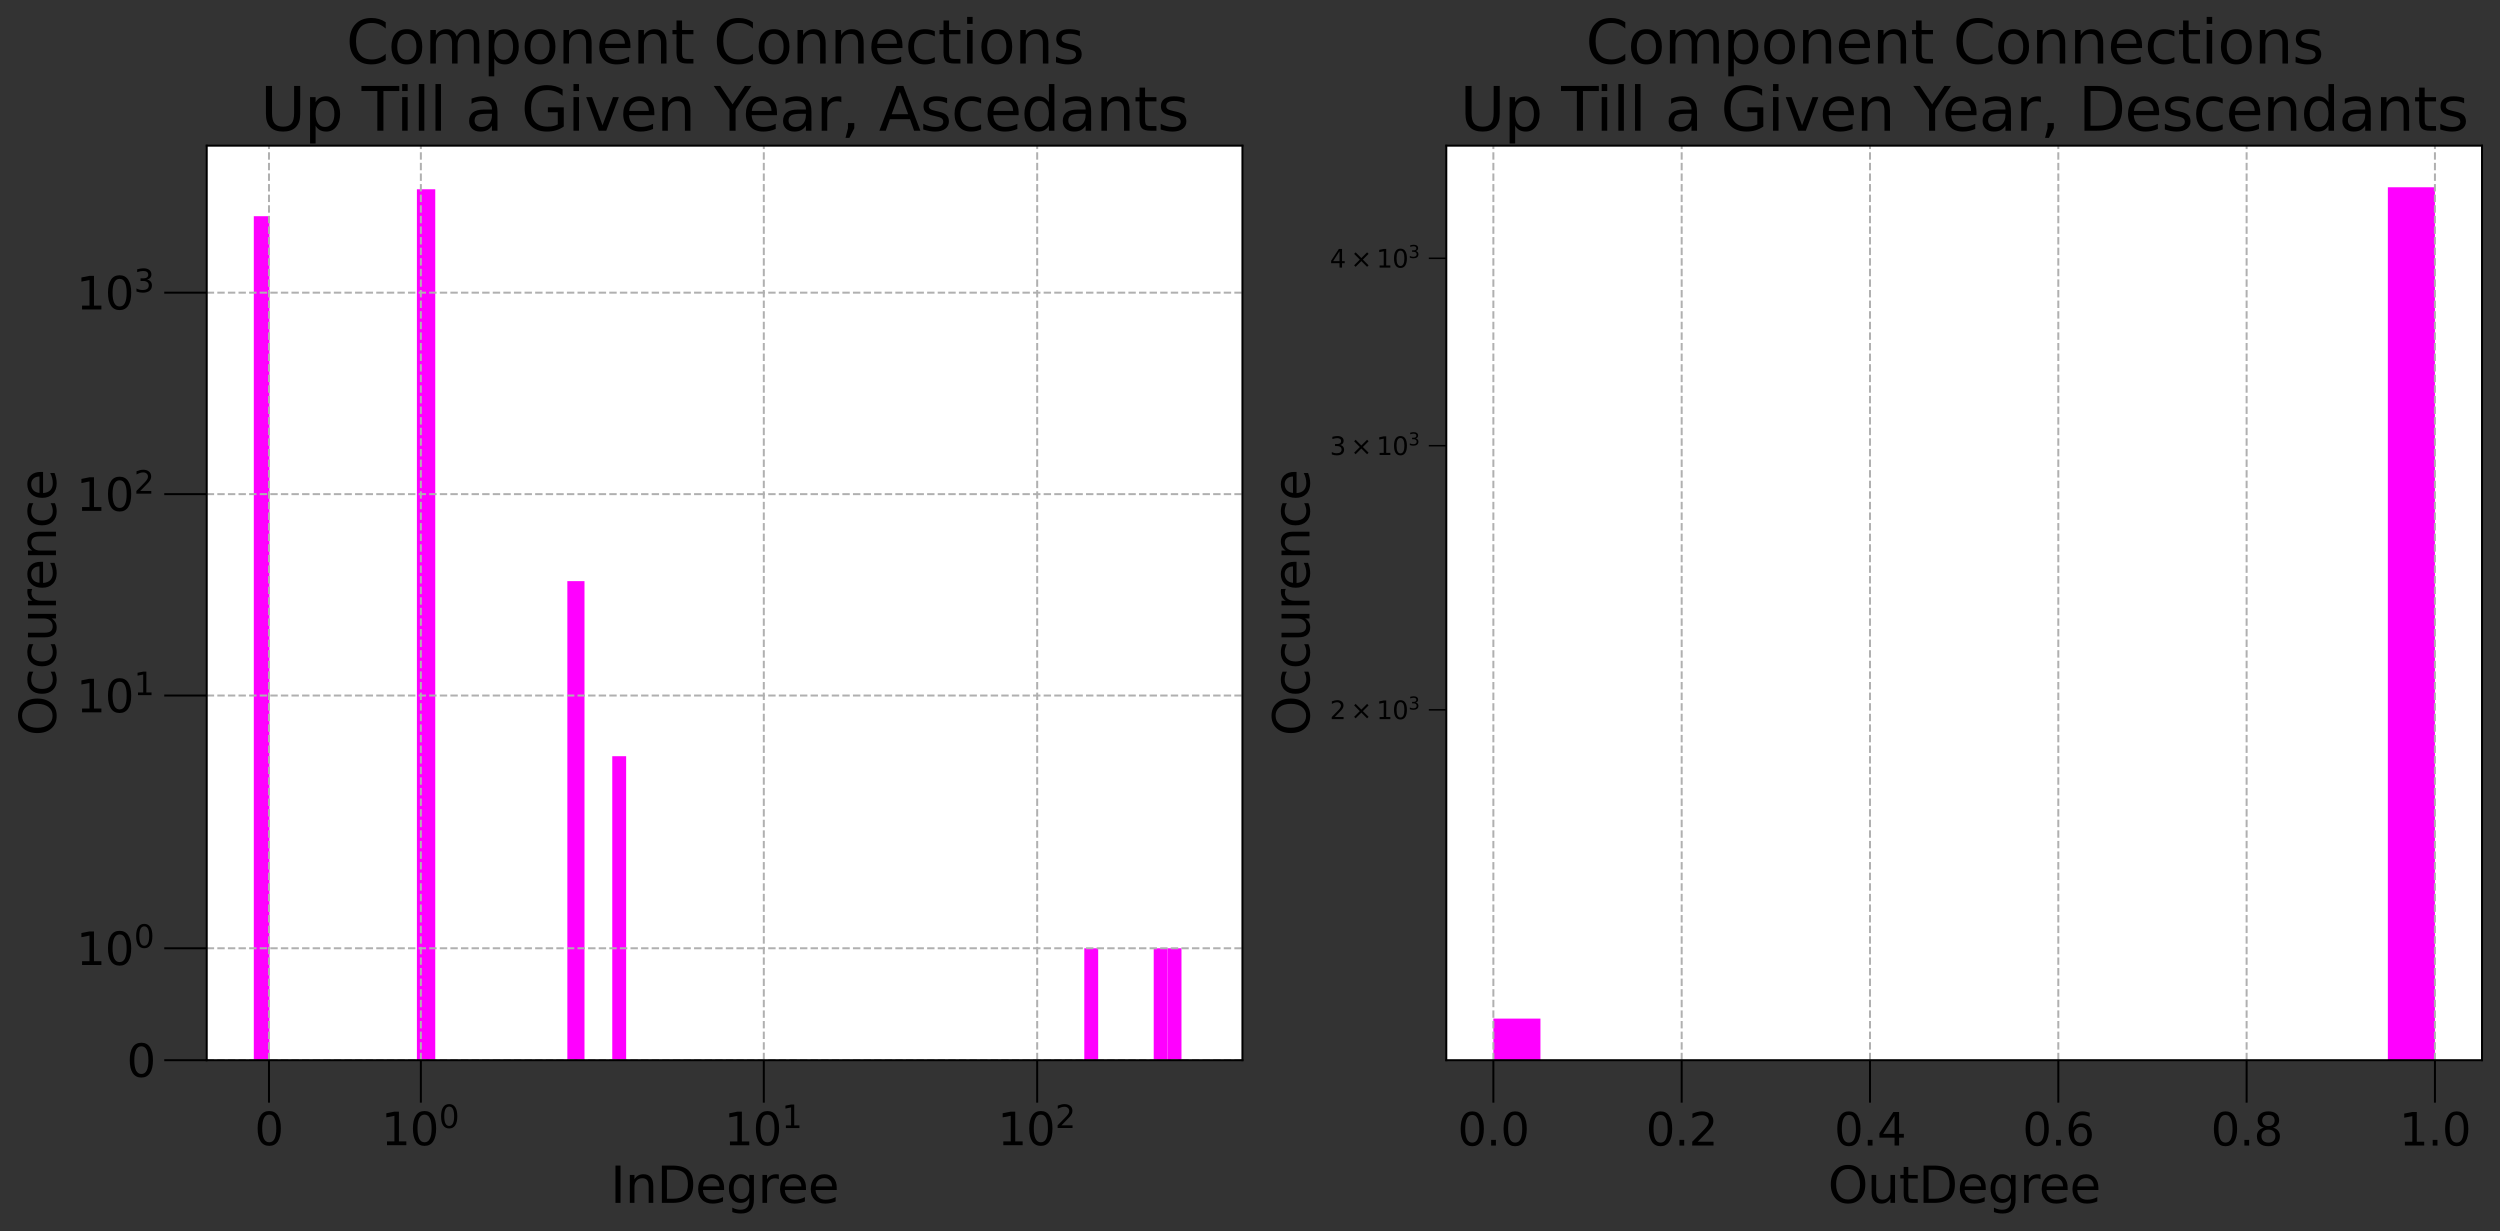 <?xml version="1.0" encoding="utf-8" standalone="no"?>
<!DOCTYPE svg PUBLIC "-//W3C//DTD SVG 1.1//EN"
  "http://www.w3.org/Graphics/SVG/1.1/DTD/svg11.dtd">
<svg xmlns:xlink="http://www.w3.org/1999/xlink" width="1000.569pt" height="492.788pt" viewBox="0 0 1000.569 492.788" xmlns="http://www.w3.org/2000/svg" version="1.1">
 <rect x="0" y="0" width="1000.569" height="492.788" fill="#333333" stroke="none"/>
 <defs>
  <style type="text/css">*{stroke-linejoin: round; stroke-linecap: butt}</style>
 </defs>
 <g id="figure_1">
  <g id="patch_1">
   <path d="M 0 492.788 
L 1000.569 492.788 
L 1000.569 0 
L 0 0 
L 0 492.788 
z
" style="fill: none"/>
  </g>
  <g id="axes_1">
   <g id="patch_2">
    <path d="M 82.736 424.311 
L 497.258 424.311 
L 497.258 58.311 
L 82.736 58.311 
z
" style="fill: #ffffff"/>
   </g>
   <g id="patch_3">
    <path d="M 101.578 424.311 
L 107.849 424.311 
L 107.849 86.538 
L 101.578 86.538 
z
" clip-path="url(#p7a65366383)" style="fill: #ff00ff"/>
   </g>
   <g id="patch_4">
    <path d="M 107.849 424.311 
L 107.873 424.311 
L 107.873 424.311 
L 107.849 424.311 
z
" clip-path="url(#p7a65366383)" style="fill: #ff00ff"/>
   </g>
   <g id="patch_5">
    <path d="M 107.873 424.311 
L 107.899 424.311 
L 107.899 424.311 
L 107.873 424.311 
z
" clip-path="url(#p7a65366383)" style="fill: #ff00ff"/>
   </g>
   <g id="patch_6">
    <path d="M 107.899 424.311 
L 107.929 424.311 
L 107.929 424.311 
L 107.899 424.311 
z
" clip-path="url(#p7a65366383)" style="fill: #ff00ff"/>
   </g>
   <g id="patch_7">
    <path d="M 107.929 424.311 
L 107.963 424.311 
L 107.963 424.311 
L 107.929 424.311 
z
" clip-path="url(#p7a65366383)" style="fill: #ff00ff"/>
   </g>
   <g id="patch_8">
    <path d="M 107.963 424.311 
L 108.001 424.311 
L 108.001 424.311 
L 107.963 424.311 
z
" clip-path="url(#p7a65366383)" style="fill: #ff00ff"/>
   </g>
   <g id="patch_9">
    <path d="M 108.001 424.311 
L 108.044 424.311 
L 108.044 424.311 
L 108.001 424.311 
z
" clip-path="url(#p7a65366383)" style="fill: #ff00ff"/>
   </g>
   <g id="patch_10">
    <path d="M 108.044 424.311 
L 108.092 424.311 
L 108.092 424.311 
L 108.044 424.311 
z
" clip-path="url(#p7a65366383)" style="fill: #ff00ff"/>
   </g>
   <g id="patch_11">
    <path d="M 108.092 424.311 
L 108.146 424.311 
L 108.146 424.311 
L 108.092 424.311 
z
" clip-path="url(#p7a65366383)" style="fill: #ff00ff"/>
   </g>
   <g id="patch_12">
    <path d="M 108.146 424.311 
L 108.207 424.311 
L 108.207 424.311 
L 108.146 424.311 
z
" clip-path="url(#p7a65366383)" style="fill: #ff00ff"/>
   </g>
   <g id="patch_13">
    <path d="M 108.207 424.311 
L 108.275 424.311 
L 108.275 424.311 
L 108.207 424.311 
z
" clip-path="url(#p7a65366383)" style="fill: #ff00ff"/>
   </g>
   <g id="patch_14">
    <path d="M 108.275 424.311 
L 108.352 424.311 
L 108.352 424.311 
L 108.275 424.311 
z
" clip-path="url(#p7a65366383)" style="fill: #ff00ff"/>
   </g>
   <g id="patch_15">
    <path d="M 108.352 424.311 
L 108.439 424.311 
L 108.439 424.311 
L 108.352 424.311 
z
" clip-path="url(#p7a65366383)" style="fill: #ff00ff"/>
   </g>
   <g id="patch_16">
    <path d="M 108.439 424.311 
L 108.536 424.311 
L 108.536 424.311 
L 108.439 424.311 
z
" clip-path="url(#p7a65366383)" style="fill: #ff00ff"/>
   </g>
   <g id="patch_17">
    <path d="M 108.536 424.311 
L 108.645 424.311 
L 108.645 424.311 
L 108.536 424.311 
z
" clip-path="url(#p7a65366383)" style="fill: #ff00ff"/>
   </g>
   <g id="patch_18">
    <path d="M 108.645 424.311 
L 108.767 424.311 
L 108.767 424.311 
L 108.645 424.311 
z
" clip-path="url(#p7a65366383)" style="fill: #ff00ff"/>
   </g>
   <g id="patch_19">
    <path d="M 108.767 424.311 
L 108.905 424.311 
L 108.905 424.311 
L 108.767 424.311 
z
" clip-path="url(#p7a65366383)" style="fill: #ff00ff"/>
   </g>
   <g id="patch_20">
    <path d="M 108.905 424.311 
L 109.06 424.311 
L 109.06 424.311 
L 108.905 424.311 
z
" clip-path="url(#p7a65366383)" style="fill: #ff00ff"/>
   </g>
   <g id="patch_21">
    <path d="M 109.06 424.311 
L 109.234 424.311 
L 109.234 424.311 
L 109.06 424.311 
z
" clip-path="url(#p7a65366383)" style="fill: #ff00ff"/>
   </g>
   <g id="patch_22">
    <path d="M 109.234 424.311 
L 109.43 424.311 
L 109.43 424.311 
L 109.234 424.311 
z
" clip-path="url(#p7a65366383)" style="fill: #ff00ff"/>
   </g>
   <g id="patch_23">
    <path d="M 109.43 424.311 
L 109.65 424.311 
L 109.65 424.311 
L 109.43 424.311 
z
" clip-path="url(#p7a65366383)" style="fill: #ff00ff"/>
   </g>
   <g id="patch_24">
    <path d="M 109.65 424.311 
L 109.897 424.311 
L 109.897 424.311 
L 109.65 424.311 
z
" clip-path="url(#p7a65366383)" style="fill: #ff00ff"/>
   </g>
   <g id="patch_25">
    <path d="M 109.897 424.311 
L 110.175 424.311 
L 110.175 424.311 
L 109.897 424.311 
z
" clip-path="url(#p7a65366383)" style="fill: #ff00ff"/>
   </g>
   <g id="patch_26">
    <path d="M 110.175 424.311 
L 110.487 424.311 
L 110.487 424.311 
L 110.175 424.311 
z
" clip-path="url(#p7a65366383)" style="fill: #ff00ff"/>
   </g>
   <g id="patch_27">
    <path d="M 110.487 424.311 
L 110.838 424.311 
L 110.838 424.311 
L 110.487 424.311 
z
" clip-path="url(#p7a65366383)" style="fill: #ff00ff"/>
   </g>
   <g id="patch_28">
    <path d="M 110.838 424.311 
L 111.233 424.311 
L 111.233 424.311 
L 110.838 424.311 
z
" clip-path="url(#p7a65366383)" style="fill: #ff00ff"/>
   </g>
   <g id="patch_29">
    <path d="M 111.233 424.311 
L 111.677 424.311 
L 111.677 424.311 
L 111.233 424.311 
z
" clip-path="url(#p7a65366383)" style="fill: #ff00ff"/>
   </g>
   <g id="patch_30">
    <path d="M 111.677 424.311 
L 112.175 424.311 
L 112.175 424.311 
L 111.677 424.311 
z
" clip-path="url(#p7a65366383)" style="fill: #ff00ff"/>
   </g>
   <g id="patch_31">
    <path d="M 112.175 424.311 
L 112.736 424.311 
L 112.736 424.311 
L 112.175 424.311 
z
" clip-path="url(#p7a65366383)" style="fill: #ff00ff"/>
   </g>
   <g id="patch_32">
    <path d="M 112.736 424.311 
L 113.366 424.311 
L 113.366 424.311 
L 112.736 424.311 
z
" clip-path="url(#p7a65366383)" style="fill: #ff00ff"/>
   </g>
   <g id="patch_33">
    <path d="M 113.366 424.311 
L 114.074 424.311 
L 114.074 424.311 
L 113.366 424.311 
z
" clip-path="url(#p7a65366383)" style="fill: #ff00ff"/>
   </g>
   <g id="patch_34">
    <path d="M 114.074 424.311 
L 114.87 424.311 
L 114.87 424.311 
L 114.074 424.311 
z
" clip-path="url(#p7a65366383)" style="fill: #ff00ff"/>
   </g>
   <g id="patch_35">
    <path d="M 114.87 424.311 
L 115.765 424.311 
L 115.765 424.311 
L 114.87 424.311 
z
" clip-path="url(#p7a65366383)" style="fill: #ff00ff"/>
   </g>
   <g id="patch_36">
    <path d="M 115.765 424.311 
L 116.771 424.311 
L 116.771 424.311 
L 115.765 424.311 
z
" clip-path="url(#p7a65366383)" style="fill: #ff00ff"/>
   </g>
   <g id="patch_37">
    <path d="M 116.771 424.311 
L 117.902 424.311 
L 117.902 424.311 
L 116.771 424.311 
z
" clip-path="url(#p7a65366383)" style="fill: #ff00ff"/>
   </g>
   <g id="patch_38">
    <path d="M 117.902 424.311 
L 119.173 424.311 
L 119.173 424.311 
L 117.902 424.311 
z
" clip-path="url(#p7a65366383)" style="fill: #ff00ff"/>
   </g>
   <g id="patch_39">
    <path d="M 119.173 424.311 
L 120.601 424.311 
L 120.601 424.311 
L 119.173 424.311 
z
" clip-path="url(#p7a65366383)" style="fill: #ff00ff"/>
   </g>
   <g id="patch_40">
    <path d="M 120.601 424.311 
L 122.207 424.311 
L 122.207 424.311 
L 120.601 424.311 
z
" clip-path="url(#p7a65366383)" style="fill: #ff00ff"/>
   </g>
   <g id="patch_41">
    <path d="M 122.207 424.311 
L 124.012 424.311 
L 124.012 424.311 
L 122.207 424.311 
z
" clip-path="url(#p7a65366383)" style="fill: #ff00ff"/>
   </g>
   <g id="patch_42">
    <path d="M 124.012 424.311 
L 126.041 424.311 
L 126.041 424.311 
L 124.012 424.311 
z
" clip-path="url(#p7a65366383)" style="fill: #ff00ff"/>
   </g>
   <g id="patch_43">
    <path d="M 126.041 424.311 
L 128.322 424.311 
L 128.322 424.311 
L 126.041 424.311 
z
" clip-path="url(#p7a65366383)" style="fill: #ff00ff"/>
   </g>
   <g id="patch_44">
    <path d="M 128.322 424.311 
L 130.885 424.311 
L 130.885 424.311 
L 128.322 424.311 
z
" clip-path="url(#p7a65366383)" style="fill: #ff00ff"/>
   </g>
   <g id="patch_45">
    <path d="M 130.885 424.311 
L 133.767 424.311 
L 133.767 424.311 
L 130.885 424.311 
z
" clip-path="url(#p7a65366383)" style="fill: #ff00ff"/>
   </g>
   <g id="patch_46">
    <path d="M 133.767 424.311 
L 137.006 424.311 
L 137.006 424.311 
L 133.767 424.311 
z
" clip-path="url(#p7a65366383)" style="fill: #ff00ff"/>
   </g>
   <g id="patch_47">
    <path d="M 137.006 424.311 
L 140.647 424.311 
L 140.647 424.311 
L 137.006 424.311 
z
" clip-path="url(#p7a65366383)" style="fill: #ff00ff"/>
   </g>
   <g id="patch_48">
    <path d="M 140.647 424.311 
L 144.739 424.311 
L 144.739 424.311 
L 140.647 424.311 
z
" clip-path="url(#p7a65366383)" style="fill: #ff00ff"/>
   </g>
   <g id="patch_49">
    <path d="M 144.739 424.311 
L 149.339 424.311 
L 149.339 424.311 
L 144.739 424.311 
z
" clip-path="url(#p7a65366383)" style="fill: #ff00ff"/>
   </g>
   <g id="patch_50">
    <path d="M 149.339 424.311 
L 154.51 424.311 
L 154.51 424.311 
L 149.339 424.311 
z
" clip-path="url(#p7a65366383)" style="fill: #ff00ff"/>
   </g>
   <g id="patch_51">
    <path d="M 154.51 424.311 
L 160.323 424.311 
L 160.323 424.311 
L 154.51 424.311 
z
" clip-path="url(#p7a65366383)" style="fill: #ff00ff"/>
   </g>
   <g id="patch_52">
    <path d="M 160.323 424.311 
L 166.856 424.311 
L 166.856 424.311 
L 160.323 424.311 
z
" clip-path="url(#p7a65366383)" style="fill: #ff00ff"/>
   </g>
   <g id="patch_53">
    <path d="M 166.856 424.311 
L 174.2 424.311 
L 174.2 75.74 
L 166.856 75.74 
z
" clip-path="url(#p7a65366383)" style="fill: #ff00ff"/>
   </g>
   <g id="patch_54">
    <path d="M 174.2 424.311 
L 182.455 424.311 
L 182.455 424.311 
L 174.2 424.311 
z
" clip-path="url(#p7a65366383)" style="fill: #ff00ff"/>
   </g>
   <g id="patch_55">
    <path d="M 182.455 424.311 
L 191.733 424.311 
L 191.733 424.311 
L 182.455 424.311 
z
" clip-path="url(#p7a65366383)" style="fill: #ff00ff"/>
   </g>
   <g id="patch_56">
    <path d="M 191.733 424.311 
L 202.163 424.311 
L 202.163 424.311 
L 191.733 424.311 
z
" clip-path="url(#p7a65366383)" style="fill: #ff00ff"/>
   </g>
   <g id="patch_57">
    <path d="M 202.163 424.311 
L 213.887 424.311 
L 213.887 424.311 
L 202.163 424.311 
z
" clip-path="url(#p7a65366383)" style="fill: #ff00ff"/>
   </g>
   <g id="patch_58">
    <path d="M 213.887 424.311 
L 227.065 424.311 
L 227.065 424.311 
L 213.887 424.311 
z
" clip-path="url(#p7a65366383)" style="fill: #ff00ff"/>
   </g>
   <g id="patch_59">
    <path d="M 227.065 424.311 
L 233.929 424.311 
L 233.929 232.577 
L 227.065 232.577 
z
" clip-path="url(#p7a65366383)" style="fill: #ff00ff"/>
   </g>
   <g id="patch_60">
    <path d="M 233.929 424.311 
L 239.485 424.311 
L 239.485 424.311 
L 233.929 424.311 
z
" clip-path="url(#p7a65366383)" style="fill: #ff00ff"/>
   </g>
   <g id="patch_61">
    <path d="M 239.485 424.311 
L 245.042 424.311 
L 245.042 424.311 
L 239.485 424.311 
z
" clip-path="url(#p7a65366383)" style="fill: #ff00ff"/>
   </g>
   <g id="patch_62">
    <path d="M 245.042 424.311 
L 250.598 424.311 
L 250.598 302.653 
L 245.042 302.653 
z
" clip-path="url(#p7a65366383)" style="fill: #ff00ff"/>
   </g>
   <g id="patch_63">
    <path d="M 250.598 424.311 
L 256.155 424.311 
L 256.155 424.311 
L 250.598 424.311 
z
" clip-path="url(#p7a65366383)" style="fill: #ff00ff"/>
   </g>
   <g id="patch_64">
    <path d="M 256.155 424.311 
L 261.711 424.311 
L 261.711 424.311 
L 256.155 424.311 
z
" clip-path="url(#p7a65366383)" style="fill: #ff00ff"/>
   </g>
   <g id="patch_65">
    <path d="M 261.711 424.311 
L 267.268 424.311 
L 267.268 424.311 
L 261.711 424.311 
z
" clip-path="url(#p7a65366383)" style="fill: #ff00ff"/>
   </g>
   <g id="patch_66">
    <path d="M 267.268 424.311 
L 272.824 424.311 
L 272.824 424.311 
L 267.268 424.311 
z
" clip-path="url(#p7a65366383)" style="fill: #ff00ff"/>
   </g>
   <g id="patch_67">
    <path d="M 272.824 424.311 
L 278.381 424.311 
L 278.381 424.311 
L 272.824 424.311 
z
" clip-path="url(#p7a65366383)" style="fill: #ff00ff"/>
   </g>
   <g id="patch_68">
    <path d="M 278.381 424.311 
L 283.937 424.311 
L 283.937 424.311 
L 278.381 424.311 
z
" clip-path="url(#p7a65366383)" style="fill: #ff00ff"/>
   </g>
   <g id="patch_69">
    <path d="M 283.937 424.311 
L 289.494 424.311 
L 289.494 424.311 
L 283.937 424.311 
z
" clip-path="url(#p7a65366383)" style="fill: #ff00ff"/>
   </g>
   <g id="patch_70">
    <path d="M 289.494 424.311 
L 295.051 424.311 
L 295.051 424.311 
L 289.494 424.311 
z
" clip-path="url(#p7a65366383)" style="fill: #ff00ff"/>
   </g>
   <g id="patch_71">
    <path d="M 295.051 424.311 
L 300.607 424.311 
L 300.607 424.311 
L 295.051 424.311 
z
" clip-path="url(#p7a65366383)" style="fill: #ff00ff"/>
   </g>
   <g id="patch_72">
    <path d="M 300.607 424.311 
L 306.164 424.311 
L 306.164 424.311 
L 300.607 424.311 
z
" clip-path="url(#p7a65366383)" style="fill: #ff00ff"/>
   </g>
   <g id="patch_73">
    <path d="M 306.164 424.311 
L 311.72 424.311 
L 311.72 424.311 
L 306.164 424.311 
z
" clip-path="url(#p7a65366383)" style="fill: #ff00ff"/>
   </g>
   <g id="patch_74">
    <path d="M 311.72 424.311 
L 317.277 424.311 
L 317.277 424.311 
L 311.72 424.311 
z
" clip-path="url(#p7a65366383)" style="fill: #ff00ff"/>
   </g>
   <g id="patch_75">
    <path d="M 317.277 424.311 
L 322.833 424.311 
L 322.833 424.311 
L 317.277 424.311 
z
" clip-path="url(#p7a65366383)" style="fill: #ff00ff"/>
   </g>
   <g id="patch_76">
    <path d="M 322.833 424.311 
L 328.39 424.311 
L 328.39 424.311 
L 322.833 424.311 
z
" clip-path="url(#p7a65366383)" style="fill: #ff00ff"/>
   </g>
   <g id="patch_77">
    <path d="M 328.39 424.311 
L 333.946 424.311 
L 333.946 424.311 
L 328.39 424.311 
z
" clip-path="url(#p7a65366383)" style="fill: #ff00ff"/>
   </g>
   <g id="patch_78">
    <path d="M 333.946 424.311 
L 339.503 424.311 
L 339.503 424.311 
L 333.946 424.311 
z
" clip-path="url(#p7a65366383)" style="fill: #ff00ff"/>
   </g>
   <g id="patch_79">
    <path d="M 339.503 424.311 
L 345.059 424.311 
L 345.059 424.311 
L 339.503 424.311 
z
" clip-path="url(#p7a65366383)" style="fill: #ff00ff"/>
   </g>
   <g id="patch_80">
    <path d="M 345.059 424.311 
L 350.616 424.311 
L 350.616 424.311 
L 345.059 424.311 
z
" clip-path="url(#p7a65366383)" style="fill: #ff00ff"/>
   </g>
   <g id="patch_81">
    <path d="M 350.616 424.311 
L 356.173 424.311 
L 356.173 424.311 
L 350.616 424.311 
z
" clip-path="url(#p7a65366383)" style="fill: #ff00ff"/>
   </g>
   <g id="patch_82">
    <path d="M 356.173 424.311 
L 361.729 424.311 
L 361.729 424.311 
L 356.173 424.311 
z
" clip-path="url(#p7a65366383)" style="fill: #ff00ff"/>
   </g>
   <g id="patch_83">
    <path d="M 361.729 424.311 
L 367.286 424.311 
L 367.286 424.311 
L 361.729 424.311 
z
" clip-path="url(#p7a65366383)" style="fill: #ff00ff"/>
   </g>
   <g id="patch_84">
    <path d="M 367.286 424.311 
L 372.842 424.311 
L 372.842 424.311 
L 367.286 424.311 
z
" clip-path="url(#p7a65366383)" style="fill: #ff00ff"/>
   </g>
   <g id="patch_85">
    <path d="M 372.842 424.311 
L 378.399 424.311 
L 378.399 424.311 
L 372.842 424.311 
z
" clip-path="url(#p7a65366383)" style="fill: #ff00ff"/>
   </g>
   <g id="patch_86">
    <path d="M 378.399 424.311 
L 383.955 424.311 
L 383.955 424.311 
L 378.399 424.311 
z
" clip-path="url(#p7a65366383)" style="fill: #ff00ff"/>
   </g>
   <g id="patch_87">
    <path d="M 383.955 424.311 
L 389.512 424.311 
L 389.512 424.311 
L 383.955 424.311 
z
" clip-path="url(#p7a65366383)" style="fill: #ff00ff"/>
   </g>
   <g id="patch_88">
    <path d="M 389.512 424.311 
L 395.068 424.311 
L 395.068 424.311 
L 389.512 424.311 
z
" clip-path="url(#p7a65366383)" style="fill: #ff00ff"/>
   </g>
   <g id="patch_89">
    <path d="M 395.068 424.311 
L 400.625 424.311 
L 400.625 424.311 
L 395.068 424.311 
z
" clip-path="url(#p7a65366383)" style="fill: #ff00ff"/>
   </g>
   <g id="patch_90">
    <path d="M 400.625 424.311 
L 406.181 424.311 
L 406.181 424.311 
L 400.625 424.311 
z
" clip-path="url(#p7a65366383)" style="fill: #ff00ff"/>
   </g>
   <g id="patch_91">
    <path d="M 406.181 424.311 
L 411.738 424.311 
L 411.738 424.311 
L 406.181 424.311 
z
" clip-path="url(#p7a65366383)" style="fill: #ff00ff"/>
   </g>
   <g id="patch_92">
    <path d="M 411.738 424.311 
L 417.294 424.311 
L 417.294 424.311 
L 411.738 424.311 
z
" clip-path="url(#p7a65366383)" style="fill: #ff00ff"/>
   </g>
   <g id="patch_93">
    <path d="M 417.294 424.311 
L 422.851 424.311 
L 422.851 424.311 
L 417.294 424.311 
z
" clip-path="url(#p7a65366383)" style="fill: #ff00ff"/>
   </g>
   <g id="patch_94">
    <path d="M 422.851 424.311 
L 428.408 424.311 
L 428.408 424.311 
L 422.851 424.311 
z
" clip-path="url(#p7a65366383)" style="fill: #ff00ff"/>
   </g>
   <g id="patch_95">
    <path d="M 428.408 424.311 
L 433.964 424.311 
L 433.964 424.311 
L 428.408 424.311 
z
" clip-path="url(#p7a65366383)" style="fill: #ff00ff"/>
   </g>
   <g id="patch_96">
    <path d="M 433.964 424.311 
L 439.521 424.311 
L 439.521 379.523 
L 433.964 379.523 
z
" clip-path="url(#p7a65366383)" style="fill: #ff00ff"/>
   </g>
   <g id="patch_97">
    <path d="M 439.521 424.311 
L 445.077 424.311 
L 445.077 424.311 
L 439.521 424.311 
z
" clip-path="url(#p7a65366383)" style="fill: #ff00ff"/>
   </g>
   <g id="patch_98">
    <path d="M 445.077 424.311 
L 450.634 424.311 
L 450.634 424.311 
L 445.077 424.311 
z
" clip-path="url(#p7a65366383)" style="fill: #ff00ff"/>
   </g>
   <g id="patch_99">
    <path d="M 450.634 424.311 
L 456.19 424.311 
L 456.19 424.311 
L 450.634 424.311 
z
" clip-path="url(#p7a65366383)" style="fill: #ff00ff"/>
   </g>
   <g id="patch_100">
    <path d="M 456.19 424.311 
L 461.747 424.311 
L 461.747 424.311 
L 456.19 424.311 
z
" clip-path="url(#p7a65366383)" style="fill: #ff00ff"/>
   </g>
   <g id="patch_101">
    <path d="M 461.747 424.311 
L 467.303 424.311 
L 467.303 379.523 
L 461.747 379.523 
z
" clip-path="url(#p7a65366383)" style="fill: #ff00ff"/>
   </g>
   <g id="patch_102">
    <path d="M 467.303 424.311 
L 472.86 424.311 
L 472.86 379.523 
L 467.303 379.523 
z
" clip-path="url(#p7a65366383)" style="fill: #ff00ff"/>
   </g>
   <g id="patch_103">
    <path d="M 472.86 424.311 
L 478.416 424.311 
L 478.416 424.311 
L 472.86 424.311 
z
" clip-path="url(#p7a65366383)" style="fill: #ff00ff"/>
   </g>
   <g id="matplotlib.axis_1">
    <g id="xtick_1">
     <g id="line2d_1">
      <path d="M 107.656 424.311 
L 107.656 58.311 
" clip-path="url(#p7a65366383)" style="fill: none; stroke-dasharray: 2.96,1.28; stroke-dashoffset: 0; stroke: #b0b0b0; stroke-width: 0.8"/>
     </g>
     <g id="line2d_2">
      <defs>
       <path id="mf21fc2e19f" d="M 0 0 
L 0 17 
" style="stroke: #000000; stroke-width: 0.8"/>
      </defs>
      <g>
       <use xlink:href="#mf21fc2e19f" x="107.656" y="424.311" style="stroke: #000000; stroke-width: 0.8"/>
      </g>
     </g>
     <g id="text_1">
      <!-- $\mathdefault{0}$ -->
      <g transform="translate(101.896 458.488)scale(0.18 -0.18)">
       <defs>
        <path id="DejaVuSans-30" d="M 2034 4250 
Q 1547 4250 1301 3770 
Q 1056 3291 1056 2328 
Q 1056 1369 1301 889 
Q 1547 409 2034 409 
Q 2525 409 2770 889 
Q 3016 1369 3016 2328 
Q 3016 3291 2770 3770 
Q 2525 4250 2034 4250 
z
M 2034 4750 
Q 2819 4750 3233 4129 
Q 3647 3509 3647 2328 
Q 3647 1150 3233 529 
Q 2819 -91 2034 -91 
Q 1250 -91 836 529 
Q 422 1150 422 2328 
Q 422 3509 836 4129 
Q 1250 4750 2034 4750 
z
" transform="scale(0.016)"/>
       </defs>
       <use xlink:href="#DejaVuSans-30" transform="translate(0 0.781)"/>
      </g>
     </g>
    </g>
    <g id="xtick_2">
     <g id="line2d_3">
      <path d="M 168.44 424.311 
L 168.44 58.311 
" clip-path="url(#p7a65366383)" style="fill: none; stroke-dasharray: 2.96,1.28; stroke-dashoffset: 0; stroke: #b0b0b0; stroke-width: 0.8"/>
     </g>
     <g id="line2d_4">
      <g>
       <use xlink:href="#mf21fc2e19f" x="168.44" y="424.311" style="stroke: #000000; stroke-width: 0.8"/>
      </g>
     </g>
     <g id="text_2">
      <!-- $\mathdefault{10^{0}}$ -->
      <g transform="translate(152.6 458.488)scale(0.18 -0.18)">
       <defs>
        <path id="DejaVuSans-31" d="M 794 531 
L 1825 531 
L 1825 4091 
L 703 3866 
L 703 4441 
L 1819 4666 
L 2450 4666 
L 2450 531 
L 3481 531 
L 3481 0 
L 794 0 
L 794 531 
z
" transform="scale(0.016)"/>
       </defs>
       <use xlink:href="#DejaVuSans-31" transform="translate(0 0.766)"/>
       <use xlink:href="#DejaVuSans-30" transform="translate(63.623 0.766)"/>
       <use xlink:href="#DejaVuSans-30" transform="translate(128.203 39.047)scale(0.7)"/>
      </g>
     </g>
    </g>
    <g id="xtick_3">
     <g id="line2d_5">
      <path d="M 305.697 424.311 
L 305.697 58.311 
" clip-path="url(#p7a65366383)" style="fill: none; stroke-dasharray: 2.96,1.28; stroke-dashoffset: 0; stroke: #b0b0b0; stroke-width: 0.8"/>
     </g>
     <g id="line2d_6">
      <g>
       <use xlink:href="#mf21fc2e19f" x="305.697" y="424.311" style="stroke: #000000; stroke-width: 0.8"/>
      </g>
     </g>
     <g id="text_3">
      <!-- $\mathdefault{10^{1}}$ -->
      <g transform="translate(289.857 458.488)scale(0.18 -0.18)">
       <use xlink:href="#DejaVuSans-31" transform="translate(0 0.684)"/>
       <use xlink:href="#DejaVuSans-30" transform="translate(63.623 0.684)"/>
       <use xlink:href="#DejaVuSans-31" transform="translate(128.203 38.966)scale(0.7)"/>
      </g>
     </g>
    </g>
    <g id="xtick_4">
     <g id="line2d_7">
      <path d="M 415.107 424.311 
L 415.107 58.311 
" clip-path="url(#p7a65366383)" style="fill: none; stroke-dasharray: 2.96,1.28; stroke-dashoffset: 0; stroke: #b0b0b0; stroke-width: 0.8"/>
     </g>
     <g id="line2d_8">
      <g>
       <use xlink:href="#mf21fc2e19f" x="415.107" y="424.311" style="stroke: #000000; stroke-width: 0.8"/>
      </g>
     </g>
     <g id="text_4">
      <!-- $\mathdefault{10^{2}}$ -->
      <g transform="translate(399.267 458.488)scale(0.18 -0.18)">
       <defs>
        <path id="DejaVuSans-32" d="M 1228 531 
L 3431 531 
L 3431 0 
L 469 0 
L 469 531 
Q 828 903 1448 1529 
Q 2069 2156 2228 2338 
Q 2531 2678 2651 2914 
Q 2772 3150 2772 3378 
Q 2772 3750 2511 3984 
Q 2250 4219 1831 4219 
Q 1534 4219 1204 4116 
Q 875 4013 500 3803 
L 500 4441 
Q 881 4594 1212 4672 
Q 1544 4750 1819 4750 
Q 2544 4750 2975 4387 
Q 3406 4025 3406 3419 
Q 3406 3131 3298 2873 
Q 3191 2616 2906 2266 
Q 2828 2175 2409 1742 
Q 1991 1309 1228 531 
z
" transform="scale(0.016)"/>
       </defs>
       <use xlink:href="#DejaVuSans-31" transform="translate(0 0.766)"/>
       <use xlink:href="#DejaVuSans-30" transform="translate(63.623 0.766)"/>
       <use xlink:href="#DejaVuSans-32" transform="translate(128.203 39.047)scale(0.7)"/>
      </g>
     </g>
    </g>
    <g id="text_5">
     <!-- InDegree -->
     <g transform="translate(244.316 481.428)scale(0.2 -0.2)">
      <defs>
       <path id="DejaVuSans-49" d="M 628 4666 
L 1259 4666 
L 1259 0 
L 628 0 
L 628 4666 
z
" transform="scale(0.016)"/>
       <path id="DejaVuSans-6e" d="M 3513 2113 
L 3513 0 
L 2938 0 
L 2938 2094 
Q 2938 2591 2744 2837 
Q 2550 3084 2163 3084 
Q 1697 3084 1428 2787 
Q 1159 2491 1159 1978 
L 1159 0 
L 581 0 
L 581 3500 
L 1159 3500 
L 1159 2956 
Q 1366 3272 1645 3428 
Q 1925 3584 2291 3584 
Q 2894 3584 3203 3211 
Q 3513 2838 3513 2113 
z
" transform="scale(0.016)"/>
       <path id="DejaVuSans-44" d="M 1259 4147 
L 1259 519 
L 2022 519 
Q 2988 519 3436 956 
Q 3884 1394 3884 2338 
Q 3884 3275 3436 3711 
Q 2988 4147 2022 4147 
L 1259 4147 
z
M 628 4666 
L 1925 4666 
Q 3281 4666 3915 4102 
Q 4550 3538 4550 2338 
Q 4550 1131 3912 565 
Q 3275 0 1925 0 
L 628 0 
L 628 4666 
z
" transform="scale(0.016)"/>
       <path id="DejaVuSans-65" d="M 3597 1894 
L 3597 1613 
L 953 1613 
Q 991 1019 1311 708 
Q 1631 397 2203 397 
Q 2534 397 2845 478 
Q 3156 559 3463 722 
L 3463 178 
Q 3153 47 2828 -22 
Q 2503 -91 2169 -91 
Q 1331 -91 842 396 
Q 353 884 353 1716 
Q 353 2575 817 3079 
Q 1281 3584 2069 3584 
Q 2775 3584 3186 3129 
Q 3597 2675 3597 1894 
z
M 3022 2063 
Q 3016 2534 2758 2815 
Q 2500 3097 2075 3097 
Q 1594 3097 1305 2825 
Q 1016 2553 972 2059 
L 3022 2063 
z
" transform="scale(0.016)"/>
       <path id="DejaVuSans-67" d="M 2906 1791 
Q 2906 2416 2648 2759 
Q 2391 3103 1925 3103 
Q 1463 3103 1205 2759 
Q 947 2416 947 1791 
Q 947 1169 1205 825 
Q 1463 481 1925 481 
Q 2391 481 2648 825 
Q 2906 1169 2906 1791 
z
M 3481 434 
Q 3481 -459 3084 -895 
Q 2688 -1331 1869 -1331 
Q 1566 -1331 1297 -1286 
Q 1028 -1241 775 -1147 
L 775 -588 
Q 1028 -725 1275 -790 
Q 1522 -856 1778 -856 
Q 2344 -856 2625 -561 
Q 2906 -266 2906 331 
L 2906 616 
Q 2728 306 2450 153 
Q 2172 0 1784 0 
Q 1141 0 747 490 
Q 353 981 353 1791 
Q 353 2603 747 3093 
Q 1141 3584 1784 3584 
Q 2172 3584 2450 3431 
Q 2728 3278 2906 2969 
L 2906 3500 
L 3481 3500 
L 3481 434 
z
" transform="scale(0.016)"/>
       <path id="DejaVuSans-72" d="M 2631 2963 
Q 2534 3019 2420 3045 
Q 2306 3072 2169 3072 
Q 1681 3072 1420 2755 
Q 1159 2438 1159 1844 
L 1159 0 
L 581 0 
L 581 3500 
L 1159 3500 
L 1159 2956 
Q 1341 3275 1631 3429 
Q 1922 3584 2338 3584 
Q 2397 3584 2469 3576 
Q 2541 3569 2628 3553 
L 2631 2963 
z
" transform="scale(0.016)"/>
      </defs>
      <use xlink:href="#DejaVuSans-49"/>
      <use xlink:href="#DejaVuSans-6e" x="29.492"/>
      <use xlink:href="#DejaVuSans-44" x="92.871"/>
      <use xlink:href="#DejaVuSans-65" x="169.873"/>
      <use xlink:href="#DejaVuSans-67" x="231.396"/>
      <use xlink:href="#DejaVuSans-72" x="294.873"/>
      <use xlink:href="#DejaVuSans-65" x="333.736"/>
      <use xlink:href="#DejaVuSans-65" x="395.26"/>
     </g>
    </g>
   </g>
   <g id="matplotlib.axis_2">
    <g id="ytick_1">
     <g id="line2d_9">
      <path d="M 82.736 424.311 
L 497.258 424.311 
" clip-path="url(#p7a65366383)" style="fill: none; stroke-dasharray: 2.96,1.28; stroke-dashoffset: 0; stroke: #b0b0b0; stroke-width: 0.8"/>
     </g>
     <g id="line2d_10">
      <defs>
       <path id="m31bee6e632" d="M 0 0 
L -17 0 
" style="stroke: #000000; stroke-width: 0.8"/>
      </defs>
      <g>
       <use xlink:href="#m31bee6e632" x="82.736" y="424.311" style="stroke: #000000; stroke-width: 0.8"/>
      </g>
     </g>
     <g id="text_6">
      <!-- $\mathdefault{0}$ -->
      <g transform="translate(50.716 431.15)scale(0.18 -0.18)">
       <use xlink:href="#DejaVuSans-30" transform="translate(0 0.781)"/>
      </g>
     </g>
    </g>
    <g id="ytick_2">
     <g id="line2d_11">
      <path d="M 82.736 379.523 
L 497.258 379.523 
" clip-path="url(#p7a65366383)" style="fill: none; stroke-dasharray: 2.96,1.28; stroke-dashoffset: 0; stroke: #b0b0b0; stroke-width: 0.8"/>
     </g>
     <g id="line2d_12">
      <g>
       <use xlink:href="#m31bee6e632" x="82.736" y="379.523" style="stroke: #000000; stroke-width: 0.8"/>
      </g>
     </g>
     <g id="text_7">
      <!-- $\mathdefault{10^{0}}$ -->
      <g transform="translate(30.556 386.361)scale(0.18 -0.18)">
       <use xlink:href="#DejaVuSans-31" transform="translate(0 0.766)"/>
       <use xlink:href="#DejaVuSans-30" transform="translate(63.623 0.766)"/>
       <use xlink:href="#DejaVuSans-30" transform="translate(128.203 39.047)scale(0.7)"/>
      </g>
     </g>
    </g>
    <g id="ytick_3">
     <g id="line2d_13">
      <path d="M 82.736 278.384 
L 497.258 278.384 
" clip-path="url(#p7a65366383)" style="fill: none; stroke-dasharray: 2.96,1.28; stroke-dashoffset: 0; stroke: #b0b0b0; stroke-width: 0.8"/>
     </g>
     <g id="line2d_14">
      <g>
       <use xlink:href="#m31bee6e632" x="82.736" y="278.384" style="stroke: #000000; stroke-width: 0.8"/>
      </g>
     </g>
     <g id="text_8">
      <!-- $\mathdefault{10^{1}}$ -->
      <g transform="translate(30.556 285.223)scale(0.18 -0.18)">
       <use xlink:href="#DejaVuSans-31" transform="translate(0 0.684)"/>
       <use xlink:href="#DejaVuSans-30" transform="translate(63.623 0.684)"/>
       <use xlink:href="#DejaVuSans-31" transform="translate(128.203 38.966)scale(0.7)"/>
      </g>
     </g>
    </g>
    <g id="ytick_4">
     <g id="line2d_15">
      <path d="M 82.736 197.766 
L 497.258 197.766 
" clip-path="url(#p7a65366383)" style="fill: none; stroke-dasharray: 2.96,1.28; stroke-dashoffset: 0; stroke: #b0b0b0; stroke-width: 0.8"/>
     </g>
     <g id="line2d_16">
      <g>
       <use xlink:href="#m31bee6e632" x="82.736" y="197.766" style="stroke: #000000; stroke-width: 0.8"/>
      </g>
     </g>
     <g id="text_9">
      <!-- $\mathdefault{10^{2}}$ -->
      <g transform="translate(30.556 204.604)scale(0.18 -0.18)">
       <use xlink:href="#DejaVuSans-31" transform="translate(0 0.766)"/>
       <use xlink:href="#DejaVuSans-30" transform="translate(63.623 0.766)"/>
       <use xlink:href="#DejaVuSans-32" transform="translate(128.203 39.047)scale(0.7)"/>
      </g>
     </g>
    </g>
    <g id="ytick_5">
     <g id="line2d_17">
      <path d="M 82.736 117.147 
L 497.258 117.147 
" clip-path="url(#p7a65366383)" style="fill: none; stroke-dasharray: 2.96,1.28; stroke-dashoffset: 0; stroke: #b0b0b0; stroke-width: 0.8"/>
     </g>
     <g id="line2d_18">
      <g>
       <use xlink:href="#m31bee6e632" x="82.736" y="117.147" style="stroke: #000000; stroke-width: 0.8"/>
      </g>
     </g>
     <g id="text_10">
      <!-- $\mathdefault{10^{3}}$ -->
      <g transform="translate(30.556 123.985)scale(0.18 -0.18)">
       <defs>
        <path id="DejaVuSans-33" d="M 2597 2516 
Q 3050 2419 3304 2112 
Q 3559 1806 3559 1356 
Q 3559 666 3084 287 
Q 2609 -91 1734 -91 
Q 1441 -91 1130 -33 
Q 819 25 488 141 
L 488 750 
Q 750 597 1062 519 
Q 1375 441 1716 441 
Q 2309 441 2620 675 
Q 2931 909 2931 1356 
Q 2931 1769 2642 2001 
Q 2353 2234 1838 2234 
L 1294 2234 
L 1294 2753 
L 1863 2753 
Q 2328 2753 2575 2939 
Q 2822 3125 2822 3475 
Q 2822 3834 2567 4026 
Q 2313 4219 1838 4219 
Q 1578 4219 1281 4162 
Q 984 4106 628 3988 
L 628 4550 
Q 988 4650 1302 4700 
Q 1616 4750 1894 4750 
Q 2613 4750 3031 4423 
Q 3450 4097 3450 3541 
Q 3450 3153 3228 2886 
Q 3006 2619 2597 2516 
z
" transform="scale(0.016)"/>
       </defs>
       <use xlink:href="#DejaVuSans-31" transform="translate(0 0.766)"/>
       <use xlink:href="#DejaVuSans-30" transform="translate(63.623 0.766)"/>
       <use xlink:href="#DejaVuSans-33" transform="translate(128.203 39.047)scale(0.7)"/>
      </g>
     </g>
    </g>
    <g id="text_11">
     <!-- Occurence -->
     <g transform="translate(22.397 294.545)rotate(-90)scale(0.2 -0.2)">
      <defs>
       <path id="DejaVuSans-4f" d="M 2522 4238 
Q 1834 4238 1429 3725 
Q 1025 3213 1025 2328 
Q 1025 1447 1429 934 
Q 1834 422 2522 422 
Q 3209 422 3611 934 
Q 4013 1447 4013 2328 
Q 4013 3213 3611 3725 
Q 3209 4238 2522 4238 
z
M 2522 4750 
Q 3503 4750 4090 4092 
Q 4678 3434 4678 2328 
Q 4678 1225 4090 567 
Q 3503 -91 2522 -91 
Q 1538 -91 948 565 
Q 359 1222 359 2328 
Q 359 3434 948 4092 
Q 1538 4750 2522 4750 
z
" transform="scale(0.016)"/>
       <path id="DejaVuSans-63" d="M 3122 3366 
L 3122 2828 
Q 2878 2963 2633 3030 
Q 2388 3097 2138 3097 
Q 1578 3097 1268 2742 
Q 959 2388 959 1747 
Q 959 1106 1268 751 
Q 1578 397 2138 397 
Q 2388 397 2633 464 
Q 2878 531 3122 666 
L 3122 134 
Q 2881 22 2623 -34 
Q 2366 -91 2075 -91 
Q 1284 -91 818 406 
Q 353 903 353 1747 
Q 353 2603 823 3093 
Q 1294 3584 2113 3584 
Q 2378 3584 2631 3529 
Q 2884 3475 3122 3366 
z
" transform="scale(0.016)"/>
       <path id="DejaVuSans-75" d="M 544 1381 
L 544 3500 
L 1119 3500 
L 1119 1403 
Q 1119 906 1312 657 
Q 1506 409 1894 409 
Q 2359 409 2629 706 
Q 2900 1003 2900 1516 
L 2900 3500 
L 3475 3500 
L 3475 0 
L 2900 0 
L 2900 538 
Q 2691 219 2414 64 
Q 2138 -91 1772 -91 
Q 1169 -91 856 284 
Q 544 659 544 1381 
z
M 1991 3584 
L 1991 3584 
z
" transform="scale(0.016)"/>
      </defs>
      <use xlink:href="#DejaVuSans-4f"/>
      <use xlink:href="#DejaVuSans-63" x="78.711"/>
      <use xlink:href="#DejaVuSans-63" x="133.691"/>
      <use xlink:href="#DejaVuSans-75" x="188.672"/>
      <use xlink:href="#DejaVuSans-72" x="252.051"/>
      <use xlink:href="#DejaVuSans-65" x="290.914"/>
      <use xlink:href="#DejaVuSans-6e" x="352.438"/>
      <use xlink:href="#DejaVuSans-63" x="415.816"/>
      <use xlink:href="#DejaVuSans-65" x="470.797"/>
     </g>
    </g>
   </g>
   <g id="patch_104">
    <path d="M 82.736 424.311 
L 82.736 58.311 
" style="fill: none; stroke: #000000; stroke-width: 0.8; stroke-linejoin: miter; stroke-linecap: square"/>
   </g>
   <g id="patch_105">
    <path d="M 497.258 424.311 
L 497.258 58.311 
" style="fill: none; stroke: #000000; stroke-width: 0.8; stroke-linejoin: miter; stroke-linecap: square"/>
   </g>
   <g id="patch_106">
    <path d="M 82.736 424.311 
L 497.258 424.311 
" style="fill: none; stroke: #000000; stroke-width: 0.8; stroke-linejoin: miter; stroke-linecap: square"/>
   </g>
   <g id="patch_107">
    <path d="M 82.736 58.311 
L 497.258 58.311 
" style="fill: none; stroke: #000000; stroke-width: 0.8; stroke-linejoin: miter; stroke-linecap: square"/>
   </g>
   <g id="text_12">
    <!-- Component Connections  -->
    <g transform="translate(138.55 25.436)scale(0.24 -0.24)">
     <defs>
      <path id="DejaVuSans-43" d="M 4122 4306 
L 4122 3641 
Q 3803 3938 3442 4084 
Q 3081 4231 2675 4231 
Q 1875 4231 1450 3742 
Q 1025 3253 1025 2328 
Q 1025 1406 1450 917 
Q 1875 428 2675 428 
Q 3081 428 3442 575 
Q 3803 722 4122 1019 
L 4122 359 
Q 3791 134 3420 21 
Q 3050 -91 2638 -91 
Q 1578 -91 968 557 
Q 359 1206 359 2328 
Q 359 3453 968 4101 
Q 1578 4750 2638 4750 
Q 3056 4750 3426 4639 
Q 3797 4528 4122 4306 
z
" transform="scale(0.016)"/>
      <path id="DejaVuSans-6f" d="M 1959 3097 
Q 1497 3097 1228 2736 
Q 959 2375 959 1747 
Q 959 1119 1226 758 
Q 1494 397 1959 397 
Q 2419 397 2687 759 
Q 2956 1122 2956 1747 
Q 2956 2369 2687 2733 
Q 2419 3097 1959 3097 
z
M 1959 3584 
Q 2709 3584 3137 3096 
Q 3566 2609 3566 1747 
Q 3566 888 3137 398 
Q 2709 -91 1959 -91 
Q 1206 -91 779 398 
Q 353 888 353 1747 
Q 353 2609 779 3096 
Q 1206 3584 1959 3584 
z
" transform="scale(0.016)"/>
      <path id="DejaVuSans-6d" d="M 3328 2828 
Q 3544 3216 3844 3400 
Q 4144 3584 4550 3584 
Q 5097 3584 5394 3201 
Q 5691 2819 5691 2113 
L 5691 0 
L 5113 0 
L 5113 2094 
Q 5113 2597 4934 2840 
Q 4756 3084 4391 3084 
Q 3944 3084 3684 2787 
Q 3425 2491 3425 1978 
L 3425 0 
L 2847 0 
L 2847 2094 
Q 2847 2600 2669 2842 
Q 2491 3084 2119 3084 
Q 1678 3084 1418 2786 
Q 1159 2488 1159 1978 
L 1159 0 
L 581 0 
L 581 3500 
L 1159 3500 
L 1159 2956 
Q 1356 3278 1631 3431 
Q 1906 3584 2284 3584 
Q 2666 3584 2933 3390 
Q 3200 3197 3328 2828 
z
" transform="scale(0.016)"/>
      <path id="DejaVuSans-70" d="M 1159 525 
L 1159 -1331 
L 581 -1331 
L 581 3500 
L 1159 3500 
L 1159 2969 
Q 1341 3281 1617 3432 
Q 1894 3584 2278 3584 
Q 2916 3584 3314 3078 
Q 3713 2572 3713 1747 
Q 3713 922 3314 415 
Q 2916 -91 2278 -91 
Q 1894 -91 1617 61 
Q 1341 213 1159 525 
z
M 3116 1747 
Q 3116 2381 2855 2742 
Q 2594 3103 2138 3103 
Q 1681 3103 1420 2742 
Q 1159 2381 1159 1747 
Q 1159 1113 1420 752 
Q 1681 391 2138 391 
Q 2594 391 2855 752 
Q 3116 1113 3116 1747 
z
" transform="scale(0.016)"/>
      <path id="DejaVuSans-74" d="M 1172 4494 
L 1172 3500 
L 2356 3500 
L 2356 3053 
L 1172 3053 
L 1172 1153 
Q 1172 725 1289 603 
Q 1406 481 1766 481 
L 2356 481 
L 2356 0 
L 1766 0 
Q 1100 0 847 248 
Q 594 497 594 1153 
L 594 3053 
L 172 3053 
L 172 3500 
L 594 3500 
L 594 4494 
L 1172 4494 
z
" transform="scale(0.016)"/>
      <path id="DejaVuSans-20" transform="scale(0.016)"/>
      <path id="DejaVuSans-69" d="M 603 3500 
L 1178 3500 
L 1178 0 
L 603 0 
L 603 3500 
z
M 603 4863 
L 1178 4863 
L 1178 4134 
L 603 4134 
L 603 4863 
z
" transform="scale(0.016)"/>
      <path id="DejaVuSans-73" d="M 2834 3397 
L 2834 2853 
Q 2591 2978 2328 3040 
Q 2066 3103 1784 3103 
Q 1356 3103 1142 2972 
Q 928 2841 928 2578 
Q 928 2378 1081 2264 
Q 1234 2150 1697 2047 
L 1894 2003 
Q 2506 1872 2764 1633 
Q 3022 1394 3022 966 
Q 3022 478 2636 193 
Q 2250 -91 1575 -91 
Q 1294 -91 989 -36 
Q 684 19 347 128 
L 347 722 
Q 666 556 975 473 
Q 1284 391 1588 391 
Q 1994 391 2212 530 
Q 2431 669 2431 922 
Q 2431 1156 2273 1281 
Q 2116 1406 1581 1522 
L 1381 1569 
Q 847 1681 609 1914 
Q 372 2147 372 2553 
Q 372 3047 722 3315 
Q 1072 3584 1716 3584 
Q 2034 3584 2315 3537 
Q 2597 3491 2834 3397 
z
" transform="scale(0.016)"/>
     </defs>
     <use xlink:href="#DejaVuSans-43"/>
     <use xlink:href="#DejaVuSans-6f" x="69.824"/>
     <use xlink:href="#DejaVuSans-6d" x="131.006"/>
     <use xlink:href="#DejaVuSans-70" x="228.418"/>
     <use xlink:href="#DejaVuSans-6f" x="291.895"/>
     <use xlink:href="#DejaVuSans-6e" x="353.076"/>
     <use xlink:href="#DejaVuSans-65" x="416.455"/>
     <use xlink:href="#DejaVuSans-6e" x="477.979"/>
     <use xlink:href="#DejaVuSans-74" x="541.357"/>
     <use xlink:href="#DejaVuSans-20" x="580.566"/>
     <use xlink:href="#DejaVuSans-43" x="612.354"/>
     <use xlink:href="#DejaVuSans-6f" x="682.178"/>
     <use xlink:href="#DejaVuSans-6e" x="743.359"/>
     <use xlink:href="#DejaVuSans-6e" x="806.738"/>
     <use xlink:href="#DejaVuSans-65" x="870.117"/>
     <use xlink:href="#DejaVuSans-63" x="931.641"/>
     <use xlink:href="#DejaVuSans-74" x="986.621"/>
     <use xlink:href="#DejaVuSans-69" x="1025.83"/>
     <use xlink:href="#DejaVuSans-6f" x="1053.613"/>
     <use xlink:href="#DejaVuSans-6e" x="1114.795"/>
     <use xlink:href="#DejaVuSans-73" x="1178.174"/>
     <use xlink:href="#DejaVuSans-20" x="1230.273"/>
    </g>
    <!-- Up Till a Given Year, Ascedants -->
    <g transform="translate(104.297 52.311)scale(0.24 -0.24)">
     <defs>
      <path id="DejaVuSans-55" d="M 556 4666 
L 1191 4666 
L 1191 1831 
Q 1191 1081 1462 751 
Q 1734 422 2344 422 
Q 2950 422 3222 751 
Q 3494 1081 3494 1831 
L 3494 4666 
L 4128 4666 
L 4128 1753 
Q 4128 841 3676 375 
Q 3225 -91 2344 -91 
Q 1459 -91 1007 375 
Q 556 841 556 1753 
L 556 4666 
z
" transform="scale(0.016)"/>
      <path id="DejaVuSans-54" d="M -19 4666 
L 3928 4666 
L 3928 4134 
L 2272 4134 
L 2272 0 
L 1638 0 
L 1638 4134 
L -19 4134 
L -19 4666 
z
" transform="scale(0.016)"/>
      <path id="DejaVuSans-6c" d="M 603 4863 
L 1178 4863 
L 1178 0 
L 603 0 
L 603 4863 
z
" transform="scale(0.016)"/>
      <path id="DejaVuSans-61" d="M 2194 1759 
Q 1497 1759 1228 1600 
Q 959 1441 959 1056 
Q 959 750 1161 570 
Q 1363 391 1709 391 
Q 2188 391 2477 730 
Q 2766 1069 2766 1631 
L 2766 1759 
L 2194 1759 
z
M 3341 1997 
L 3341 0 
L 2766 0 
L 2766 531 
Q 2569 213 2275 61 
Q 1981 -91 1556 -91 
Q 1019 -91 701 211 
Q 384 513 384 1019 
Q 384 1609 779 1909 
Q 1175 2209 1959 2209 
L 2766 2209 
L 2766 2266 
Q 2766 2663 2505 2880 
Q 2244 3097 1772 3097 
Q 1472 3097 1187 3025 
Q 903 2953 641 2809 
L 641 3341 
Q 956 3463 1253 3523 
Q 1550 3584 1831 3584 
Q 2591 3584 2966 3190 
Q 3341 2797 3341 1997 
z
" transform="scale(0.016)"/>
      <path id="DejaVuSans-47" d="M 3809 666 
L 3809 1919 
L 2778 1919 
L 2778 2438 
L 4434 2438 
L 4434 434 
Q 4069 175 3628 42 
Q 3188 -91 2688 -91 
Q 1594 -91 976 548 
Q 359 1188 359 2328 
Q 359 3472 976 4111 
Q 1594 4750 2688 4750 
Q 3144 4750 3555 4637 
Q 3966 4525 4313 4306 
L 4313 3634 
Q 3963 3931 3569 4081 
Q 3175 4231 2741 4231 
Q 1884 4231 1454 3753 
Q 1025 3275 1025 2328 
Q 1025 1384 1454 906 
Q 1884 428 2741 428 
Q 3075 428 3337 486 
Q 3600 544 3809 666 
z
" transform="scale(0.016)"/>
      <path id="DejaVuSans-76" d="M 191 3500 
L 800 3500 
L 1894 563 
L 2988 3500 
L 3597 3500 
L 2284 0 
L 1503 0 
L 191 3500 
z
" transform="scale(0.016)"/>
      <path id="DejaVuSans-59" d="M -13 4666 
L 666 4666 
L 1959 2747 
L 3244 4666 
L 3922 4666 
L 2272 2222 
L 2272 0 
L 1638 0 
L 1638 2222 
L -13 4666 
z
" transform="scale(0.016)"/>
      <path id="DejaVuSans-2c" d="M 750 794 
L 1409 794 
L 1409 256 
L 897 -744 
L 494 -744 
L 750 256 
L 750 794 
z
" transform="scale(0.016)"/>
      <path id="DejaVuSans-41" d="M 2188 4044 
L 1331 1722 
L 3047 1722 
L 2188 4044 
z
M 1831 4666 
L 2547 4666 
L 4325 0 
L 3669 0 
L 3244 1197 
L 1141 1197 
L 716 0 
L 50 0 
L 1831 4666 
z
" transform="scale(0.016)"/>
      <path id="DejaVuSans-64" d="M 2906 2969 
L 2906 4863 
L 3481 4863 
L 3481 0 
L 2906 0 
L 2906 525 
Q 2725 213 2448 61 
Q 2172 -91 1784 -91 
Q 1150 -91 751 415 
Q 353 922 353 1747 
Q 353 2572 751 3078 
Q 1150 3584 1784 3584 
Q 2172 3584 2448 3432 
Q 2725 3281 2906 2969 
z
M 947 1747 
Q 947 1113 1208 752 
Q 1469 391 1925 391 
Q 2381 391 2643 752 
Q 2906 1113 2906 1747 
Q 2906 2381 2643 2742 
Q 2381 3103 1925 3103 
Q 1469 3103 1208 2742 
Q 947 2381 947 1747 
z
" transform="scale(0.016)"/>
     </defs>
     <use xlink:href="#DejaVuSans-55"/>
     <use xlink:href="#DejaVuSans-70" x="73.193"/>
     <use xlink:href="#DejaVuSans-20" x="136.67"/>
     <use xlink:href="#DejaVuSans-54" x="168.457"/>
     <use xlink:href="#DejaVuSans-69" x="226.416"/>
     <use xlink:href="#DejaVuSans-6c" x="254.199"/>
     <use xlink:href="#DejaVuSans-6c" x="281.982"/>
     <use xlink:href="#DejaVuSans-20" x="309.766"/>
     <use xlink:href="#DejaVuSans-61" x="341.553"/>
     <use xlink:href="#DejaVuSans-20" x="402.832"/>
     <use xlink:href="#DejaVuSans-47" x="434.619"/>
     <use xlink:href="#DejaVuSans-69" x="512.109"/>
     <use xlink:href="#DejaVuSans-76" x="539.893"/>
     <use xlink:href="#DejaVuSans-65" x="599.072"/>
     <use xlink:href="#DejaVuSans-6e" x="660.596"/>
     <use xlink:href="#DejaVuSans-20" x="723.975"/>
     <use xlink:href="#DejaVuSans-59" x="755.762"/>
     <use xlink:href="#DejaVuSans-65" x="803.596"/>
     <use xlink:href="#DejaVuSans-61" x="865.119"/>
     <use xlink:href="#DejaVuSans-72" x="926.398"/>
     <use xlink:href="#DejaVuSans-2c" x="967.512"/>
     <use xlink:href="#DejaVuSans-20" x="999.299"/>
     <use xlink:href="#DejaVuSans-41" x="1031.086"/>
     <use xlink:href="#DejaVuSans-73" x="1099.494"/>
     <use xlink:href="#DejaVuSans-63" x="1151.594"/>
     <use xlink:href="#DejaVuSans-65" x="1206.574"/>
     <use xlink:href="#DejaVuSans-64" x="1268.098"/>
     <use xlink:href="#DejaVuSans-61" x="1331.574"/>
     <use xlink:href="#DejaVuSans-6e" x="1392.854"/>
     <use xlink:href="#DejaVuSans-74" x="1456.232"/>
     <use xlink:href="#DejaVuSans-73" x="1495.441"/>
    </g>
   </g>
  </g>
  <g id="axes_2">
   <g id="patch_108">
    <path d="M 578.847 424.311 
L 993.369 424.311 
L 993.369 58.311 
L 578.847 58.311 
z
" style="fill: #ffffff"/>
   </g>
   <g id="patch_109">
    <path d="M 597.689 602571.624 
L 616.531 602571.624 
L 616.531 407.675 
L 597.689 407.675 
z
" clip-path="url(#p1da32d4db9)" style="fill: #ff00ff"/>
   </g>
   <g id="patch_110">
    <path d="M 616.531 602571.624 
L 635.373 602571.624 
L 635.373 602571.624 
L 616.531 602571.624 
z
" clip-path="url(#p1da32d4db9)" style="fill: #ff00ff"/>
   </g>
   <g id="patch_111">
    <path d="M 635.373 602571.624 
L 654.215 602571.624 
L 654.215 602571.624 
L 635.373 602571.624 
z
" clip-path="url(#p1da32d4db9)" style="fill: #ff00ff"/>
   </g>
   <g id="patch_112">
    <path d="M 654.215 602571.624 
L 673.057 602571.624 
L 673.057 602571.624 
L 654.215 602571.624 
z
" clip-path="url(#p1da32d4db9)" style="fill: #ff00ff"/>
   </g>
   <g id="patch_113">
    <path d="M 673.057 602571.624 
L 691.899 602571.624 
L 691.899 602571.624 
L 673.057 602571.624 
z
" clip-path="url(#p1da32d4db9)" style="fill: #ff00ff"/>
   </g>
   <g id="patch_114">
    <path d="M 691.899 602571.624 
L 710.741 602571.624 
L 710.741 602571.624 
L 691.899 602571.624 
z
" clip-path="url(#p1da32d4db9)" style="fill: #ff00ff"/>
   </g>
   <g id="patch_115">
    <path d="M 710.741 602571.624 
L 729.583 602571.624 
L 729.583 602571.624 
L 710.741 602571.624 
z
" clip-path="url(#p1da32d4db9)" style="fill: #ff00ff"/>
   </g>
   <g id="patch_116">
    <path d="M 729.583 602571.624 
L 748.425 602571.624 
L 748.425 602571.624 
L 729.583 602571.624 
z
" clip-path="url(#p1da32d4db9)" style="fill: #ff00ff"/>
   </g>
   <g id="patch_117">
    <path d="M 748.425 602571.624 
L 767.267 602571.624 
L 767.267 602571.624 
L 748.425 602571.624 
z
" clip-path="url(#p1da32d4db9)" style="fill: #ff00ff"/>
   </g>
   <g id="patch_118">
    <path d="M 767.267 602571.624 
L 786.108 602571.624 
L 786.108 602571.624 
L 767.267 602571.624 
z
" clip-path="url(#p1da32d4db9)" style="fill: #ff00ff"/>
   </g>
   <g id="patch_119">
    <path d="M 786.108 602571.624 
L 804.95 602571.624 
L 804.95 602571.624 
L 786.108 602571.624 
z
" clip-path="url(#p1da32d4db9)" style="fill: #ff00ff"/>
   </g>
   <g id="patch_120">
    <path d="M 804.95 602571.624 
L 823.792 602571.624 
L 823.792 602571.624 
L 804.95 602571.624 
z
" clip-path="url(#p1da32d4db9)" style="fill: #ff00ff"/>
   </g>
   <g id="patch_121">
    <path d="M 823.792 602571.624 
L 842.634 602571.624 
L 842.634 602571.624 
L 823.792 602571.624 
z
" clip-path="url(#p1da32d4db9)" style="fill: #ff00ff"/>
   </g>
   <g id="patch_122">
    <path d="M 842.634 602571.624 
L 861.476 602571.624 
L 861.476 602571.624 
L 842.634 602571.624 
z
" clip-path="url(#p1da32d4db9)" style="fill: #ff00ff"/>
   </g>
   <g id="patch_123">
    <path d="M 861.476 602571.624 
L 880.318 602571.624 
L 880.318 602571.624 
L 861.476 602571.624 
z
" clip-path="url(#p1da32d4db9)" style="fill: #ff00ff"/>
   </g>
   <g id="patch_124">
    <path d="M 880.318 602571.624 
L 899.16 602571.624 
L 899.16 602571.624 
L 880.318 602571.624 
z
" clip-path="url(#p1da32d4db9)" style="fill: #ff00ff"/>
   </g>
   <g id="patch_125">
    <path d="M 899.16 602571.624 
L 918.002 602571.624 
L 918.002 602571.624 
L 899.16 602571.624 
z
" clip-path="url(#p1da32d4db9)" style="fill: #ff00ff"/>
   </g>
   <g id="patch_126">
    <path d="M 918.002 602571.624 
L 936.844 602571.624 
L 936.844 602571.624 
L 918.002 602571.624 
z
" clip-path="url(#p1da32d4db9)" style="fill: #ff00ff"/>
   </g>
   <g id="patch_127">
    <path d="M 936.844 602571.624 
L 955.686 602571.624 
L 955.686 602571.624 
L 936.844 602571.624 
z
" clip-path="url(#p1da32d4db9)" style="fill: #ff00ff"/>
   </g>
   <g id="patch_128">
    <path d="M 955.686 602571.624 
L 974.528 602571.624 
L 974.528 74.947 
L 955.686 74.947 
z
" clip-path="url(#p1da32d4db9)" style="fill: #ff00ff"/>
   </g>
   <g id="matplotlib.axis_3">
    <g id="xtick_5">
     <g id="line2d_19">
      <path d="M 597.689 424.311 
L 597.689 58.311 
" clip-path="url(#p1da32d4db9)" style="fill: none; stroke-dasharray: 2.96,1.28; stroke-dashoffset: 0; stroke: #b0b0b0; stroke-width: 0.8"/>
     </g>
     <g id="line2d_20">
      <g>
       <use xlink:href="#mf21fc2e19f" x="597.689" y="424.311" style="stroke: #000000; stroke-width: 0.8"/>
      </g>
     </g>
     <g id="text_13">
      <!-- 0.0 -->
      <g transform="translate(583.377 458.488)scale(0.18 -0.18)">
       <defs>
        <path id="DejaVuSans-2e" d="M 684 794 
L 1344 794 
L 1344 0 
L 684 0 
L 684 794 
z
" transform="scale(0.016)"/>
       </defs>
       <use xlink:href="#DejaVuSans-30"/>
       <use xlink:href="#DejaVuSans-2e" x="63.623"/>
       <use xlink:href="#DejaVuSans-30" x="95.41"/>
      </g>
     </g>
    </g>
    <g id="xtick_6">
     <g id="line2d_21">
      <path d="M 673.057 424.311 
L 673.057 58.311 
" clip-path="url(#p1da32d4db9)" style="fill: none; stroke-dasharray: 2.96,1.28; stroke-dashoffset: 0; stroke: #b0b0b0; stroke-width: 0.8"/>
     </g>
     <g id="line2d_22">
      <g>
       <use xlink:href="#mf21fc2e19f" x="673.057" y="424.311" style="stroke: #000000; stroke-width: 0.8"/>
      </g>
     </g>
     <g id="text_14">
      <!-- 0.2 -->
      <g transform="translate(658.744 458.488)scale(0.18 -0.18)">
       <use xlink:href="#DejaVuSans-30"/>
       <use xlink:href="#DejaVuSans-2e" x="63.623"/>
       <use xlink:href="#DejaVuSans-32" x="95.41"/>
      </g>
     </g>
    </g>
    <g id="xtick_7">
     <g id="line2d_23">
      <path d="M 748.425 424.311 
L 748.425 58.311 
" clip-path="url(#p1da32d4db9)" style="fill: none; stroke-dasharray: 2.96,1.28; stroke-dashoffset: 0; stroke: #b0b0b0; stroke-width: 0.8"/>
     </g>
     <g id="line2d_24">
      <g>
       <use xlink:href="#mf21fc2e19f" x="748.425" y="424.311" style="stroke: #000000; stroke-width: 0.8"/>
      </g>
     </g>
     <g id="text_15">
      <!-- 0.4 -->
      <g transform="translate(734.112 458.488)scale(0.18 -0.18)">
       <defs>
        <path id="DejaVuSans-34" d="M 2419 4116 
L 825 1625 
L 2419 1625 
L 2419 4116 
z
M 2253 4666 
L 3047 4666 
L 3047 1625 
L 3713 1625 
L 3713 1100 
L 3047 1100 
L 3047 0 
L 2419 0 
L 2419 1100 
L 313 1100 
L 313 1709 
L 2253 4666 
z
" transform="scale(0.016)"/>
       </defs>
       <use xlink:href="#DejaVuSans-30"/>
       <use xlink:href="#DejaVuSans-2e" x="63.623"/>
       <use xlink:href="#DejaVuSans-34" x="95.41"/>
      </g>
     </g>
    </g>
    <g id="xtick_8">
     <g id="line2d_25">
      <path d="M 823.792 424.311 
L 823.792 58.311 
" clip-path="url(#p1da32d4db9)" style="fill: none; stroke-dasharray: 2.96,1.28; stroke-dashoffset: 0; stroke: #b0b0b0; stroke-width: 0.8"/>
     </g>
     <g id="line2d_26">
      <g>
       <use xlink:href="#mf21fc2e19f" x="823.792" y="424.311" style="stroke: #000000; stroke-width: 0.8"/>
      </g>
     </g>
     <g id="text_16">
      <!-- 0.6 -->
      <g transform="translate(809.479 458.488)scale(0.18 -0.18)">
       <defs>
        <path id="DejaVuSans-36" d="M 2113 2584 
Q 1688 2584 1439 2293 
Q 1191 2003 1191 1497 
Q 1191 994 1439 701 
Q 1688 409 2113 409 
Q 2538 409 2786 701 
Q 3034 994 3034 1497 
Q 3034 2003 2786 2293 
Q 2538 2584 2113 2584 
z
M 3366 4563 
L 3366 3988 
Q 3128 4100 2886 4159 
Q 2644 4219 2406 4219 
Q 1781 4219 1451 3797 
Q 1122 3375 1075 2522 
Q 1259 2794 1537 2939 
Q 1816 3084 2150 3084 
Q 2853 3084 3261 2657 
Q 3669 2231 3669 1497 
Q 3669 778 3244 343 
Q 2819 -91 2113 -91 
Q 1303 -91 875 529 
Q 447 1150 447 2328 
Q 447 3434 972 4092 
Q 1497 4750 2381 4750 
Q 2619 4750 2861 4703 
Q 3103 4656 3366 4563 
z
" transform="scale(0.016)"/>
       </defs>
       <use xlink:href="#DejaVuSans-30"/>
       <use xlink:href="#DejaVuSans-2e" x="63.623"/>
       <use xlink:href="#DejaVuSans-36" x="95.41"/>
      </g>
     </g>
    </g>
    <g id="xtick_9">
     <g id="line2d_27">
      <path d="M 899.16 424.311 
L 899.16 58.311 
" clip-path="url(#p1da32d4db9)" style="fill: none; stroke-dasharray: 2.96,1.28; stroke-dashoffset: 0; stroke: #b0b0b0; stroke-width: 0.8"/>
     </g>
     <g id="line2d_28">
      <g>
       <use xlink:href="#mf21fc2e19f" x="899.16" y="424.311" style="stroke: #000000; stroke-width: 0.8"/>
      </g>
     </g>
     <g id="text_17">
      <!-- 0.8 -->
      <g transform="translate(884.847 458.488)scale(0.18 -0.18)">
       <defs>
        <path id="DejaVuSans-38" d="M 2034 2216 
Q 1584 2216 1326 1975 
Q 1069 1734 1069 1313 
Q 1069 891 1326 650 
Q 1584 409 2034 409 
Q 2484 409 2743 651 
Q 3003 894 3003 1313 
Q 3003 1734 2745 1975 
Q 2488 2216 2034 2216 
z
M 1403 2484 
Q 997 2584 770 2862 
Q 544 3141 544 3541 
Q 544 4100 942 4425 
Q 1341 4750 2034 4750 
Q 2731 4750 3128 4425 
Q 3525 4100 3525 3541 
Q 3525 3141 3298 2862 
Q 3072 2584 2669 2484 
Q 3125 2378 3379 2068 
Q 3634 1759 3634 1313 
Q 3634 634 3220 271 
Q 2806 -91 2034 -91 
Q 1263 -91 848 271 
Q 434 634 434 1313 
Q 434 1759 690 2068 
Q 947 2378 1403 2484 
z
M 1172 3481 
Q 1172 3119 1398 2916 
Q 1625 2713 2034 2713 
Q 2441 2713 2670 2916 
Q 2900 3119 2900 3481 
Q 2900 3844 2670 4047 
Q 2441 4250 2034 4250 
Q 1625 4250 1398 4047 
Q 1172 3844 1172 3481 
z
" transform="scale(0.016)"/>
       </defs>
       <use xlink:href="#DejaVuSans-30"/>
       <use xlink:href="#DejaVuSans-2e" x="63.623"/>
       <use xlink:href="#DejaVuSans-38" x="95.41"/>
      </g>
     </g>
    </g>
    <g id="xtick_10">
     <g id="line2d_29">
      <path d="M 974.528 424.311 
L 974.528 58.311 
" clip-path="url(#p1da32d4db9)" style="fill: none; stroke-dasharray: 2.96,1.28; stroke-dashoffset: 0; stroke: #b0b0b0; stroke-width: 0.8"/>
     </g>
     <g id="line2d_30">
      <g>
       <use xlink:href="#mf21fc2e19f" x="974.528" y="424.311" style="stroke: #000000; stroke-width: 0.8"/>
      </g>
     </g>
     <g id="text_18">
      <!-- 1.0 -->
      <g transform="translate(960.215 458.488)scale(0.18 -0.18)">
       <use xlink:href="#DejaVuSans-31"/>
       <use xlink:href="#DejaVuSans-2e" x="63.623"/>
       <use xlink:href="#DejaVuSans-30" x="95.41"/>
      </g>
     </g>
    </g>
    <g id="text_19">
     <!-- OutDegree -->
     <g transform="translate(731.585 481.428)scale(0.2 -0.2)">
      <use xlink:href="#DejaVuSans-4f"/>
      <use xlink:href="#DejaVuSans-75" x="78.711"/>
      <use xlink:href="#DejaVuSans-74" x="142.09"/>
      <use xlink:href="#DejaVuSans-44" x="181.299"/>
      <use xlink:href="#DejaVuSans-65" x="258.301"/>
      <use xlink:href="#DejaVuSans-67" x="319.824"/>
      <use xlink:href="#DejaVuSans-72" x="383.301"/>
      <use xlink:href="#DejaVuSans-65" x="422.164"/>
      <use xlink:href="#DejaVuSans-65" x="483.688"/>
     </g>
    </g>
   </g>
   <g id="matplotlib.axis_4">
    <g id="ytick_6">
     <g id="line2d_31">
      <defs>
       <path id="mc67731f71d" d="M 0 0 
L -7 0 
" style="stroke: #000000; stroke-width: 0.6"/>
      </defs>
      <g>
       <use xlink:href="#mc67731f71d" x="578.847" y="284.095" style="stroke: #000000; stroke-width: 0.6"/>
      </g>
     </g>
     <g id="text_20">
      <!-- $\mathdefault{2\times10^{3}}$ -->
      <g transform="translate(532.247 287.894)scale(0.1 -0.1)">
       <defs>
        <path id="DejaVuSans-d7" d="M 4488 3438 
L 3059 2003 
L 4488 575 
L 4116 197 
L 2681 1631 
L 1247 197 
L 878 575 
L 2303 2003 
L 878 3438 
L 1247 3816 
L 2681 2381 
L 4116 3816 
L 4488 3438 
z
" transform="scale(0.016)"/>
       </defs>
       <use xlink:href="#DejaVuSans-32" transform="translate(0 0.766)"/>
       <use xlink:href="#DejaVuSans-d7" transform="translate(83.105 0.766)"/>
       <use xlink:href="#DejaVuSans-31" transform="translate(186.377 0.766)"/>
       <use xlink:href="#DejaVuSans-30" transform="translate(250 0.766)"/>
       <use xlink:href="#DejaVuSans-33" transform="translate(314.58 39.047)scale(0.7)"/>
      </g>
     </g>
    </g>
    <g id="ytick_7">
     <g id="line2d_32">
      <g>
       <use xlink:href="#mc67731f71d" x="578.847" y="178.387" style="stroke: #000000; stroke-width: 0.6"/>
      </g>
     </g>
     <g id="text_21">
      <!-- $\mathdefault{3\times10^{3}}$ -->
      <g transform="translate(532.247 182.186)scale(0.1 -0.1)">
       <use xlink:href="#DejaVuSans-33" transform="translate(0 0.766)"/>
       <use xlink:href="#DejaVuSans-d7" transform="translate(83.105 0.766)"/>
       <use xlink:href="#DejaVuSans-31" transform="translate(186.377 0.766)"/>
       <use xlink:href="#DejaVuSans-30" transform="translate(250 0.766)"/>
       <use xlink:href="#DejaVuSans-33" transform="translate(314.58 39.047)scale(0.7)"/>
      </g>
     </g>
    </g>
    <g id="ytick_8">
     <g id="line2d_33">
      <g>
       <use xlink:href="#mc67731f71d" x="578.847" y="103.385" style="stroke: #000000; stroke-width: 0.6"/>
      </g>
     </g>
     <g id="text_22">
      <!-- $\mathdefault{4\times10^{3}}$ -->
      <g transform="translate(532.247 107.184)scale(0.1 -0.1)">
       <use xlink:href="#DejaVuSans-34" transform="translate(0 0.766)"/>
       <use xlink:href="#DejaVuSans-d7" transform="translate(83.105 0.766)"/>
       <use xlink:href="#DejaVuSans-31" transform="translate(186.377 0.766)"/>
       <use xlink:href="#DejaVuSans-30" transform="translate(250 0.766)"/>
       <use xlink:href="#DejaVuSans-33" transform="translate(314.58 39.047)scale(0.7)"/>
      </g>
     </g>
    </g>
    <g id="text_23">
     <!-- Occurence -->
     <g transform="translate(524.088 294.545)rotate(-90)scale(0.2 -0.2)">
      <use xlink:href="#DejaVuSans-4f"/>
      <use xlink:href="#DejaVuSans-63" x="78.711"/>
      <use xlink:href="#DejaVuSans-63" x="133.691"/>
      <use xlink:href="#DejaVuSans-75" x="188.672"/>
      <use xlink:href="#DejaVuSans-72" x="252.051"/>
      <use xlink:href="#DejaVuSans-65" x="290.914"/>
      <use xlink:href="#DejaVuSans-6e" x="352.438"/>
      <use xlink:href="#DejaVuSans-63" x="415.816"/>
      <use xlink:href="#DejaVuSans-65" x="470.797"/>
     </g>
    </g>
   </g>
   <g id="patch_129">
    <path d="M 578.847 424.311 
L 578.847 58.311 
" style="fill: none; stroke: #000000; stroke-width: 0.8; stroke-linejoin: miter; stroke-linecap: square"/>
   </g>
   <g id="patch_130">
    <path d="M 993.369 424.311 
L 993.369 58.311 
" style="fill: none; stroke: #000000; stroke-width: 0.8; stroke-linejoin: miter; stroke-linecap: square"/>
   </g>
   <g id="patch_131">
    <path d="M 578.847 424.311 
L 993.369 424.311 
" style="fill: none; stroke: #000000; stroke-width: 0.8; stroke-linejoin: miter; stroke-linecap: square"/>
   </g>
   <g id="patch_132">
    <path d="M 578.847 58.311 
L 993.369 58.311 
" style="fill: none; stroke: #000000; stroke-width: 0.8; stroke-linejoin: miter; stroke-linecap: square"/>
   </g>
   <g id="text_24">
    <!-- Component Connections  -->
    <g transform="translate(634.661 25.436)scale(0.24 -0.24)">
     <use xlink:href="#DejaVuSans-43"/>
     <use xlink:href="#DejaVuSans-6f" x="69.824"/>
     <use xlink:href="#DejaVuSans-6d" x="131.006"/>
     <use xlink:href="#DejaVuSans-70" x="228.418"/>
     <use xlink:href="#DejaVuSans-6f" x="291.895"/>
     <use xlink:href="#DejaVuSans-6e" x="353.076"/>
     <use xlink:href="#DejaVuSans-65" x="416.455"/>
     <use xlink:href="#DejaVuSans-6e" x="477.979"/>
     <use xlink:href="#DejaVuSans-74" x="541.357"/>
     <use xlink:href="#DejaVuSans-20" x="580.566"/>
     <use xlink:href="#DejaVuSans-43" x="612.354"/>
     <use xlink:href="#DejaVuSans-6f" x="682.178"/>
     <use xlink:href="#DejaVuSans-6e" x="743.359"/>
     <use xlink:href="#DejaVuSans-6e" x="806.738"/>
     <use xlink:href="#DejaVuSans-65" x="870.117"/>
     <use xlink:href="#DejaVuSans-63" x="931.641"/>
     <use xlink:href="#DejaVuSans-74" x="986.621"/>
     <use xlink:href="#DejaVuSans-69" x="1025.83"/>
     <use xlink:href="#DejaVuSans-6f" x="1053.613"/>
     <use xlink:href="#DejaVuSans-6e" x="1114.795"/>
     <use xlink:href="#DejaVuSans-73" x="1178.174"/>
     <use xlink:href="#DejaVuSans-20" x="1230.273"/>
    </g>
    <!-- Up Till a Given Year, Descendants -->
    <g transform="translate(584.388 52.311)scale(0.24 -0.24)">
     <use xlink:href="#DejaVuSans-55"/>
     <use xlink:href="#DejaVuSans-70" x="73.193"/>
     <use xlink:href="#DejaVuSans-20" x="136.67"/>
     <use xlink:href="#DejaVuSans-54" x="168.457"/>
     <use xlink:href="#DejaVuSans-69" x="226.416"/>
     <use xlink:href="#DejaVuSans-6c" x="254.199"/>
     <use xlink:href="#DejaVuSans-6c" x="281.982"/>
     <use xlink:href="#DejaVuSans-20" x="309.766"/>
     <use xlink:href="#DejaVuSans-61" x="341.553"/>
     <use xlink:href="#DejaVuSans-20" x="402.832"/>
     <use xlink:href="#DejaVuSans-47" x="434.619"/>
     <use xlink:href="#DejaVuSans-69" x="512.109"/>
     <use xlink:href="#DejaVuSans-76" x="539.893"/>
     <use xlink:href="#DejaVuSans-65" x="599.072"/>
     <use xlink:href="#DejaVuSans-6e" x="660.596"/>
     <use xlink:href="#DejaVuSans-20" x="723.975"/>
     <use xlink:href="#DejaVuSans-59" x="755.762"/>
     <use xlink:href="#DejaVuSans-65" x="803.596"/>
     <use xlink:href="#DejaVuSans-61" x="865.119"/>
     <use xlink:href="#DejaVuSans-72" x="926.398"/>
     <use xlink:href="#DejaVuSans-2c" x="967.512"/>
     <use xlink:href="#DejaVuSans-20" x="999.299"/>
     <use xlink:href="#DejaVuSans-44" x="1031.086"/>
     <use xlink:href="#DejaVuSans-65" x="1108.088"/>
     <use xlink:href="#DejaVuSans-73" x="1169.611"/>
     <use xlink:href="#DejaVuSans-63" x="1221.711"/>
     <use xlink:href="#DejaVuSans-65" x="1276.691"/>
     <use xlink:href="#DejaVuSans-6e" x="1338.215"/>
     <use xlink:href="#DejaVuSans-64" x="1401.594"/>
     <use xlink:href="#DejaVuSans-61" x="1465.07"/>
     <use xlink:href="#DejaVuSans-6e" x="1526.35"/>
     <use xlink:href="#DejaVuSans-74" x="1589.729"/>
     <use xlink:href="#DejaVuSans-73" x="1628.938"/>
    </g>
   </g>
  </g>
 </g>
 <defs>
  <clipPath id="p7a65366383">
   <rect x="82.736" y="58.311" width="414.522" height="366"/>
  </clipPath>
  <clipPath id="p1da32d4db9">
   <rect x="578.847" y="58.311" width="414.522" height="366"/>
  </clipPath>
 </defs>
</svg>
